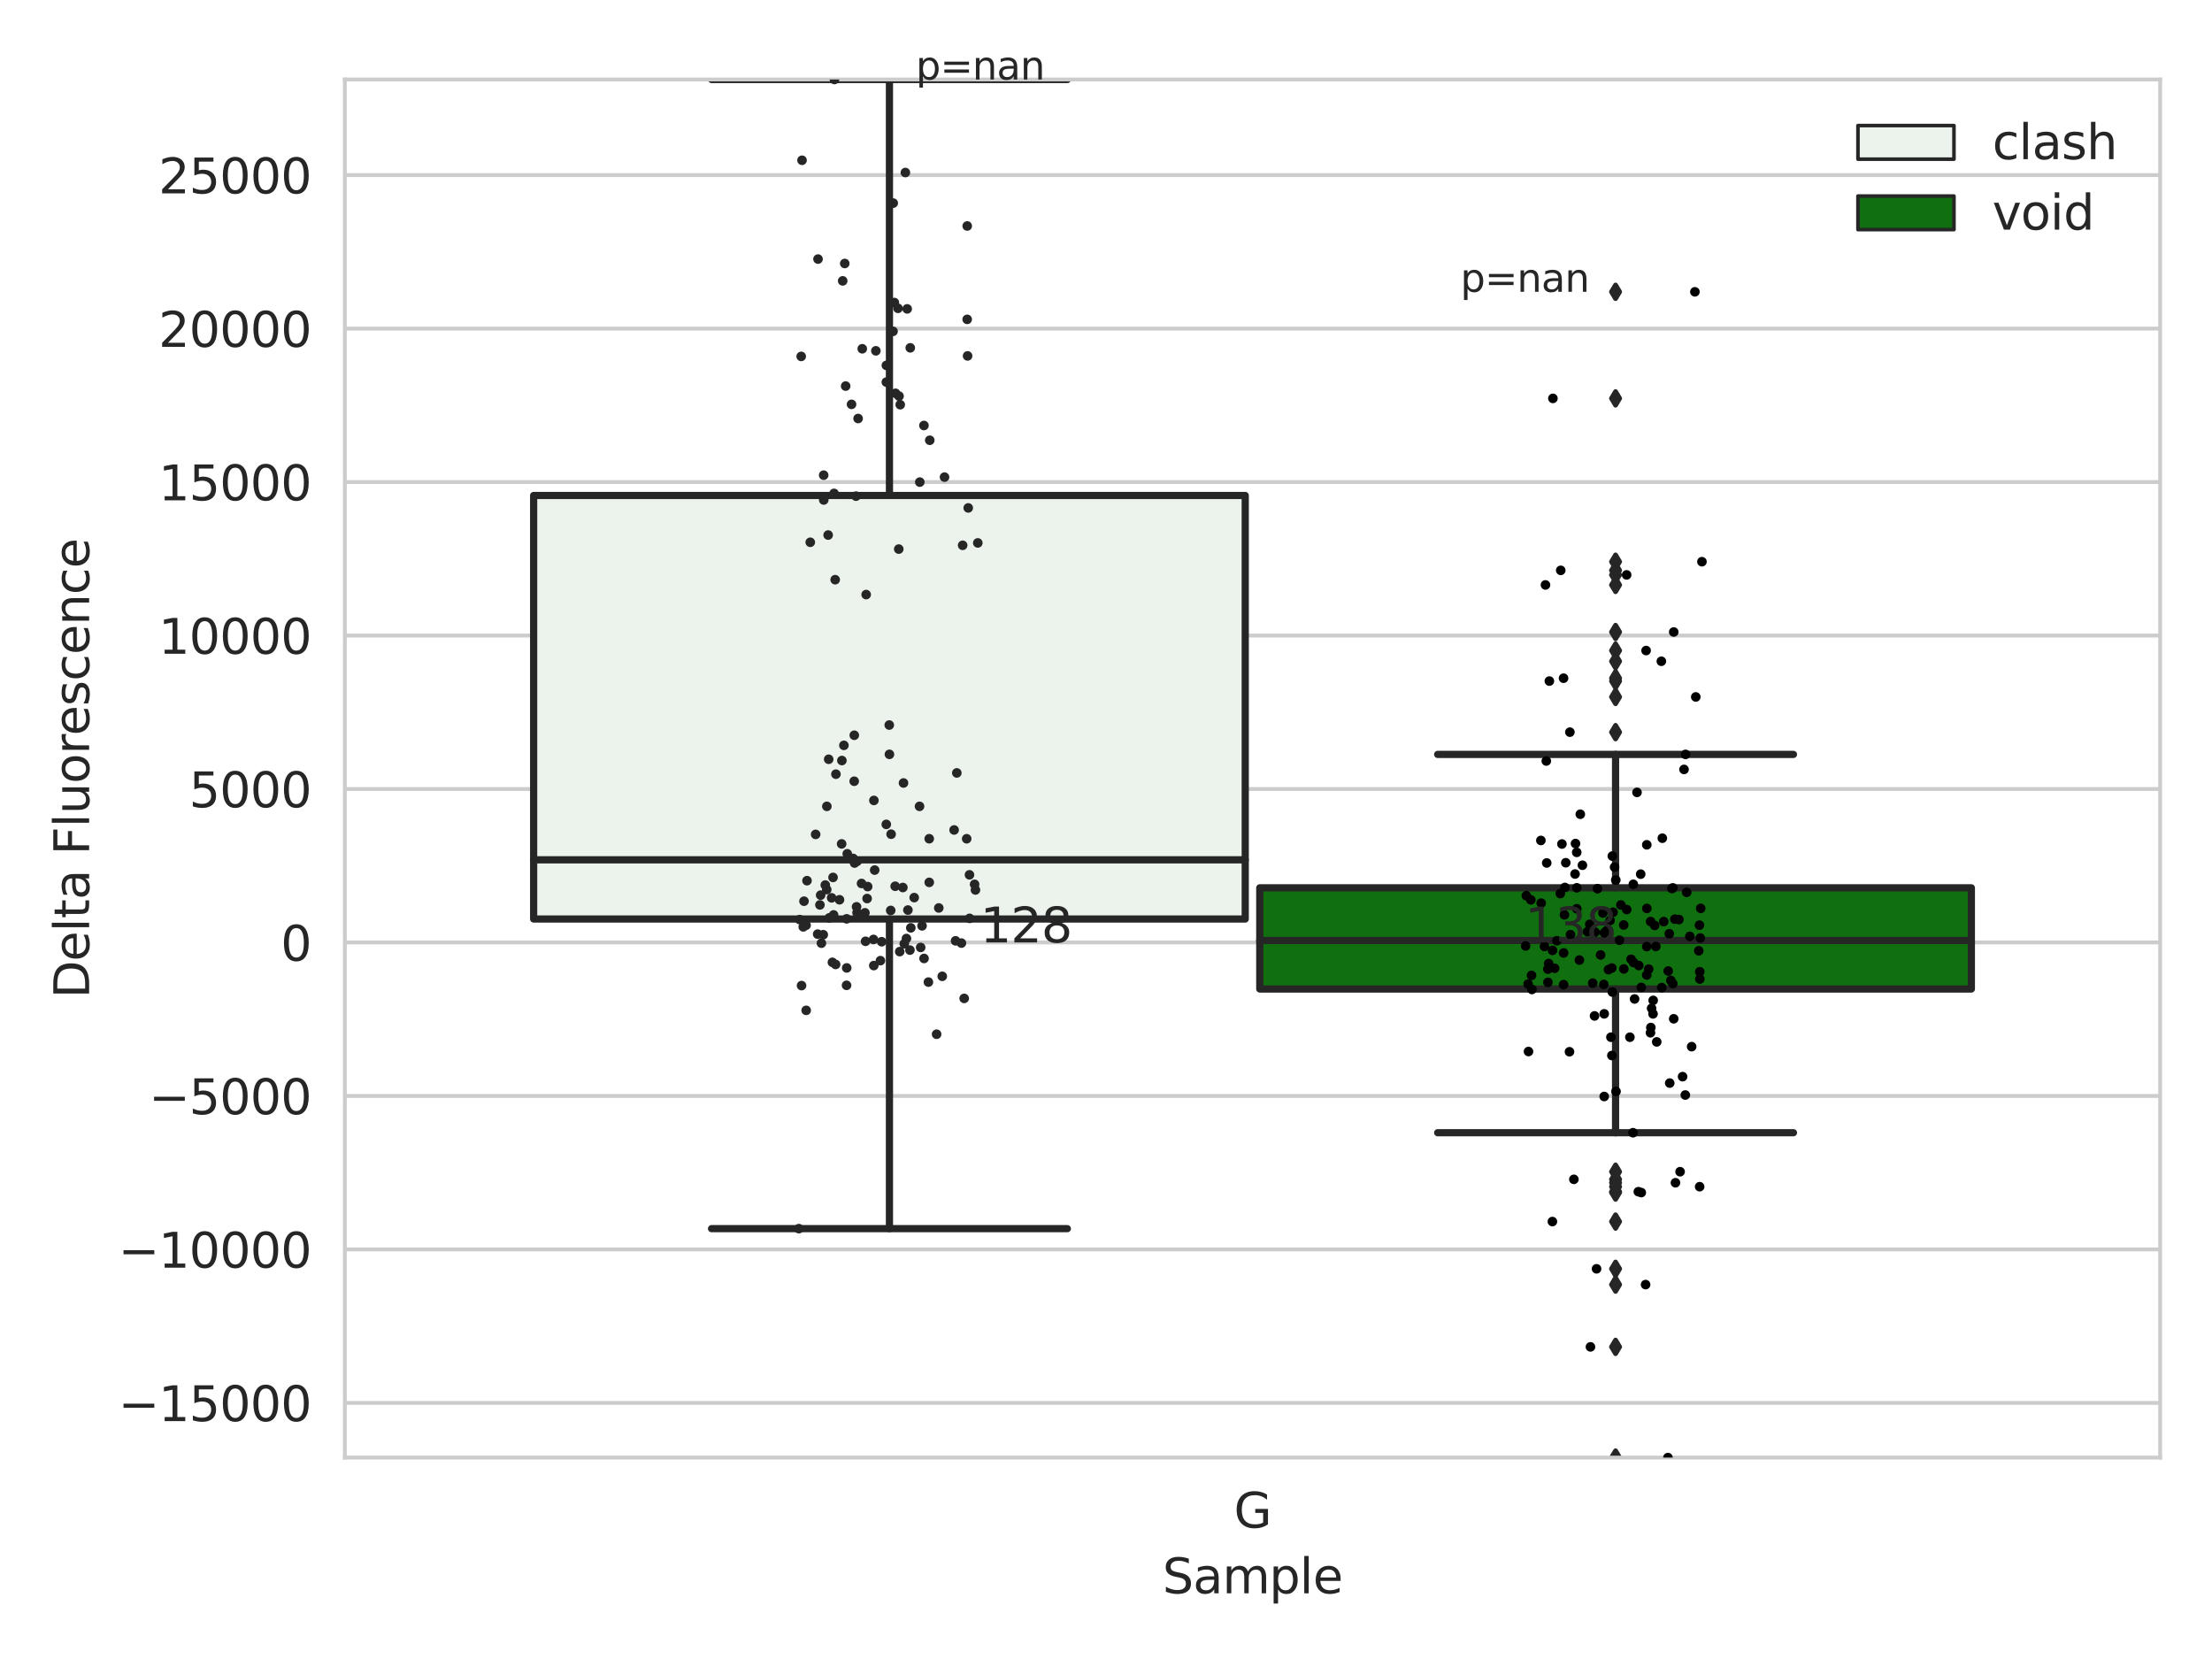 <?xml version="1.0" encoding="utf-8" standalone="no"?>
<!DOCTYPE svg PUBLIC "-//W3C//DTD SVG 1.1//EN"
  "http://www.w3.org/Graphics/SVG/1.1/DTD/svg11.dtd">
<svg xmlns:xlink="http://www.w3.org/1999/xlink" width="460.8pt" height="345.6pt" viewBox="0 0 460.8 345.6" xmlns="http://www.w3.org/2000/svg" version="1.1">
 <defs>
  <style type="text/css">*{stroke-linejoin: round; stroke-linecap: butt}</style>
 </defs>
 <g id="figure_1">
  <g id="patch_1">
   <path d="M 0 345.6 
L 460.8 345.6 
L 460.8 0 
L 0 0 
z
" style="fill: #ffffff"/>
  </g>
  <g id="axes_1">
   <g id="patch_2">
    <path d="M 71.84 303.64 
L 450 303.64 
L 450 16.56 
L 71.84 16.56 
z
" style="fill: #ffffff"/>
   </g>
   <g id="matplotlib.axis_1">
    <g id="xtick_1">
     <g id="text_1">
      <!-- G -->
      <g style="fill: #262626" transform="translate(257.046 318.238)scale(0.1 -0.1)">
       <defs>
        <path id="DejaVuSans-47" d="M 3809 666 
L 3809 1919 
L 2778 1919 
L 2778 2438 
L 4434 2438 
L 4434 434 
Q 4069 175 3628 42 
Q 3188 -91 2688 -91 
Q 1594 -91 976 548 
Q 359 1188 359 2328 
Q 359 3472 976 4111 
Q 1594 4750 2688 4750 
Q 3144 4750 3555 4637 
Q 3966 4525 4313 4306 
L 4313 3634 
Q 3963 3931 3569 4081 
Q 3175 4231 2741 4231 
Q 1884 4231 1454 3753 
Q 1025 3275 1025 2328 
Q 1025 1384 1454 906 
Q 1884 428 2741 428 
Q 3075 428 3337 486 
Q 3600 544 3809 666 
z
" transform="scale(0.016)"/>
       </defs>
       <use xlink:href="#DejaVuSans-47"/>
      </g>
     </g>
    </g>
    <g id="text_2">
     <!-- Sample -->
     <g style="fill: #262626" transform="translate(242.172 331.917)scale(0.1 -0.1)">
      <defs>
       <path id="DejaVuSans-53" d="M 3425 4513 
L 3425 3897 
Q 3066 4069 2747 4153 
Q 2428 4238 2131 4238 
Q 1616 4238 1336 4038 
Q 1056 3838 1056 3469 
Q 1056 3159 1242 3001 
Q 1428 2844 1947 2747 
L 2328 2669 
Q 3034 2534 3370 2195 
Q 3706 1856 3706 1288 
Q 3706 609 3251 259 
Q 2797 -91 1919 -91 
Q 1588 -91 1214 -16 
Q 841 59 441 206 
L 441 856 
Q 825 641 1194 531 
Q 1563 422 1919 422 
Q 2459 422 2753 634 
Q 3047 847 3047 1241 
Q 3047 1584 2836 1778 
Q 2625 1972 2144 2069 
L 1759 2144 
Q 1053 2284 737 2584 
Q 422 2884 422 3419 
Q 422 4038 858 4394 
Q 1294 4750 2059 4750 
Q 2388 4750 2728 4690 
Q 3069 4631 3425 4513 
z
" transform="scale(0.016)"/>
       <path id="DejaVuSans-61" d="M 2194 1759 
Q 1497 1759 1228 1600 
Q 959 1441 959 1056 
Q 959 750 1161 570 
Q 1363 391 1709 391 
Q 2188 391 2477 730 
Q 2766 1069 2766 1631 
L 2766 1759 
L 2194 1759 
z
M 3341 1997 
L 3341 0 
L 2766 0 
L 2766 531 
Q 2569 213 2275 61 
Q 1981 -91 1556 -91 
Q 1019 -91 701 211 
Q 384 513 384 1019 
Q 384 1609 779 1909 
Q 1175 2209 1959 2209 
L 2766 2209 
L 2766 2266 
Q 2766 2663 2505 2880 
Q 2244 3097 1772 3097 
Q 1472 3097 1187 3025 
Q 903 2953 641 2809 
L 641 3341 
Q 956 3463 1253 3523 
Q 1550 3584 1831 3584 
Q 2591 3584 2966 3190 
Q 3341 2797 3341 1997 
z
" transform="scale(0.016)"/>
       <path id="DejaVuSans-6d" d="M 3328 2828 
Q 3544 3216 3844 3400 
Q 4144 3584 4550 3584 
Q 5097 3584 5394 3201 
Q 5691 2819 5691 2113 
L 5691 0 
L 5113 0 
L 5113 2094 
Q 5113 2597 4934 2840 
Q 4756 3084 4391 3084 
Q 3944 3084 3684 2787 
Q 3425 2491 3425 1978 
L 3425 0 
L 2847 0 
L 2847 2094 
Q 2847 2600 2669 2842 
Q 2491 3084 2119 3084 
Q 1678 3084 1418 2786 
Q 1159 2488 1159 1978 
L 1159 0 
L 581 0 
L 581 3500 
L 1159 3500 
L 1159 2956 
Q 1356 3278 1631 3431 
Q 1906 3584 2284 3584 
Q 2666 3584 2933 3390 
Q 3200 3197 3328 2828 
z
" transform="scale(0.016)"/>
       <path id="DejaVuSans-70" d="M 1159 525 
L 1159 -1331 
L 581 -1331 
L 581 3500 
L 1159 3500 
L 1159 2969 
Q 1341 3281 1617 3432 
Q 1894 3584 2278 3584 
Q 2916 3584 3314 3078 
Q 3713 2572 3713 1747 
Q 3713 922 3314 415 
Q 2916 -91 2278 -91 
Q 1894 -91 1617 61 
Q 1341 213 1159 525 
z
M 3116 1747 
Q 3116 2381 2855 2742 
Q 2594 3103 2138 3103 
Q 1681 3103 1420 2742 
Q 1159 2381 1159 1747 
Q 1159 1113 1420 752 
Q 1681 391 2138 391 
Q 2594 391 2855 752 
Q 3116 1113 3116 1747 
z
" transform="scale(0.016)"/>
       <path id="DejaVuSans-6c" d="M 603 4863 
L 1178 4863 
L 1178 0 
L 603 0 
L 603 4863 
z
" transform="scale(0.016)"/>
       <path id="DejaVuSans-65" d="M 3597 1894 
L 3597 1613 
L 953 1613 
Q 991 1019 1311 708 
Q 1631 397 2203 397 
Q 2534 397 2845 478 
Q 3156 559 3463 722 
L 3463 178 
Q 3153 47 2828 -22 
Q 2503 -91 2169 -91 
Q 1331 -91 842 396 
Q 353 884 353 1716 
Q 353 2575 817 3079 
Q 1281 3584 2069 3584 
Q 2775 3584 3186 3129 
Q 3597 2675 3597 1894 
z
M 3022 2063 
Q 3016 2534 2758 2815 
Q 2500 3097 2075 3097 
Q 1594 3097 1305 2825 
Q 1016 2553 972 2059 
L 3022 2063 
z
" transform="scale(0.016)"/>
      </defs>
      <use xlink:href="#DejaVuSans-53"/>
      <use xlink:href="#DejaVuSans-61" x="63.477"/>
      <use xlink:href="#DejaVuSans-6d" x="124.756"/>
      <use xlink:href="#DejaVuSans-70" x="222.168"/>
      <use xlink:href="#DejaVuSans-6c" x="285.645"/>
      <use xlink:href="#DejaVuSans-65" x="313.428"/>
     </g>
    </g>
   </g>
   <g id="matplotlib.axis_2">
    <g id="ytick_1">
     <g id="line2d_1">
      <path d="M 71.84 292.248 
L 450 292.248 
" clip-path="url(#p7711093b93)" style="fill: none; stroke: #cccccc; stroke-width: 0.8; stroke-linecap: round"/>
     </g>
     <g id="text_3">
      <!-- −15000 -->
      <g style="fill: #262626" transform="translate(24.648 296.047)scale(0.1 -0.1)">
       <defs>
        <path id="DejaVuSans-2212" d="M 678 2272 
L 4684 2272 
L 4684 1741 
L 678 1741 
L 678 2272 
z
" transform="scale(0.016)"/>
        <path id="DejaVuSans-31" d="M 794 531 
L 1825 531 
L 1825 4091 
L 703 3866 
L 703 4441 
L 1819 4666 
L 2450 4666 
L 2450 531 
L 3481 531 
L 3481 0 
L 794 0 
L 794 531 
z
" transform="scale(0.016)"/>
        <path id="DejaVuSans-35" d="M 691 4666 
L 3169 4666 
L 3169 4134 
L 1269 4134 
L 1269 2991 
Q 1406 3038 1543 3061 
Q 1681 3084 1819 3084 
Q 2600 3084 3056 2656 
Q 3513 2228 3513 1497 
Q 3513 744 3044 326 
Q 2575 -91 1722 -91 
Q 1428 -91 1123 -41 
Q 819 9 494 109 
L 494 744 
Q 775 591 1075 516 
Q 1375 441 1709 441 
Q 2250 441 2565 725 
Q 2881 1009 2881 1497 
Q 2881 1984 2565 2268 
Q 2250 2553 1709 2553 
Q 1456 2553 1204 2497 
Q 953 2441 691 2322 
L 691 4666 
z
" transform="scale(0.016)"/>
        <path id="DejaVuSans-30" d="M 2034 4250 
Q 1547 4250 1301 3770 
Q 1056 3291 1056 2328 
Q 1056 1369 1301 889 
Q 1547 409 2034 409 
Q 2525 409 2770 889 
Q 3016 1369 3016 2328 
Q 3016 3291 2770 3770 
Q 2525 4250 2034 4250 
z
M 2034 4750 
Q 2819 4750 3233 4129 
Q 3647 3509 3647 2328 
Q 3647 1150 3233 529 
Q 2819 -91 2034 -91 
Q 1250 -91 836 529 
Q 422 1150 422 2328 
Q 422 3509 836 4129 
Q 1250 4750 2034 4750 
z
" transform="scale(0.016)"/>
       </defs>
       <use xlink:href="#DejaVuSans-2212"/>
       <use xlink:href="#DejaVuSans-31" x="83.789"/>
       <use xlink:href="#DejaVuSans-35" x="147.412"/>
       <use xlink:href="#DejaVuSans-30" x="211.035"/>
       <use xlink:href="#DejaVuSans-30" x="274.658"/>
       <use xlink:href="#DejaVuSans-30" x="338.281"/>
      </g>
     </g>
    </g>
    <g id="ytick_2">
     <g id="line2d_2">
      <path d="M 71.84 260.277 
L 450 260.277 
" clip-path="url(#p7711093b93)" style="fill: none; stroke: #cccccc; stroke-width: 0.8; stroke-linecap: round"/>
     </g>
     <g id="text_4">
      <!-- −10000 -->
      <g style="fill: #262626" transform="translate(24.648 264.076)scale(0.1 -0.1)">
       <use xlink:href="#DejaVuSans-2212"/>
       <use xlink:href="#DejaVuSans-31" x="83.789"/>
       <use xlink:href="#DejaVuSans-30" x="147.412"/>
       <use xlink:href="#DejaVuSans-30" x="211.035"/>
       <use xlink:href="#DejaVuSans-30" x="274.658"/>
       <use xlink:href="#DejaVuSans-30" x="338.281"/>
      </g>
     </g>
    </g>
    <g id="ytick_3">
     <g id="line2d_3">
      <path d="M 71.84 228.306 
L 450 228.306 
" clip-path="url(#p7711093b93)" style="fill: none; stroke: #cccccc; stroke-width: 0.8; stroke-linecap: round"/>
     </g>
     <g id="text_5">
      <!-- −5000 -->
      <g style="fill: #262626" transform="translate(31.01 232.105)scale(0.1 -0.1)">
       <use xlink:href="#DejaVuSans-2212"/>
       <use xlink:href="#DejaVuSans-35" x="83.789"/>
       <use xlink:href="#DejaVuSans-30" x="147.412"/>
       <use xlink:href="#DejaVuSans-30" x="211.035"/>
       <use xlink:href="#DejaVuSans-30" x="274.658"/>
      </g>
     </g>
    </g>
    <g id="ytick_4">
     <g id="line2d_4">
      <path d="M 71.84 196.335 
L 450 196.335 
" clip-path="url(#p7711093b93)" style="fill: none; stroke: #cccccc; stroke-width: 0.8; stroke-linecap: round"/>
     </g>
     <g id="text_6">
      <!-- 0 -->
      <g style="fill: #262626" transform="translate(58.477 200.135)scale(0.1 -0.1)">
       <use xlink:href="#DejaVuSans-30"/>
      </g>
     </g>
    </g>
    <g id="ytick_5">
     <g id="line2d_5">
      <path d="M 71.84 164.365 
L 450 164.365 
" clip-path="url(#p7711093b93)" style="fill: none; stroke: #cccccc; stroke-width: 0.8; stroke-linecap: round"/>
     </g>
     <g id="text_7">
      <!-- 5000 -->
      <g style="fill: #262626" transform="translate(39.39 168.164)scale(0.1 -0.1)">
       <use xlink:href="#DejaVuSans-35"/>
       <use xlink:href="#DejaVuSans-30" x="63.623"/>
       <use xlink:href="#DejaVuSans-30" x="127.246"/>
       <use xlink:href="#DejaVuSans-30" x="190.869"/>
      </g>
     </g>
    </g>
    <g id="ytick_6">
     <g id="line2d_6">
      <path d="M 71.84 132.394 
L 450 132.394 
" clip-path="url(#p7711093b93)" style="fill: none; stroke: #cccccc; stroke-width: 0.8; stroke-linecap: round"/>
     </g>
     <g id="text_8">
      <!-- 10000 -->
      <g style="fill: #262626" transform="translate(33.028 136.193)scale(0.1 -0.1)">
       <use xlink:href="#DejaVuSans-31"/>
       <use xlink:href="#DejaVuSans-30" x="63.623"/>
       <use xlink:href="#DejaVuSans-30" x="127.246"/>
       <use xlink:href="#DejaVuSans-30" x="190.869"/>
       <use xlink:href="#DejaVuSans-30" x="254.492"/>
      </g>
     </g>
    </g>
    <g id="ytick_7">
     <g id="line2d_7">
      <path d="M 71.84 100.423 
L 450 100.423 
" clip-path="url(#p7711093b93)" style="fill: none; stroke: #cccccc; stroke-width: 0.8; stroke-linecap: round"/>
     </g>
     <g id="text_9">
      <!-- 15000 -->
      <g style="fill: #262626" transform="translate(33.028 104.222)scale(0.1 -0.1)">
       <use xlink:href="#DejaVuSans-31"/>
       <use xlink:href="#DejaVuSans-35" x="63.623"/>
       <use xlink:href="#DejaVuSans-30" x="127.246"/>
       <use xlink:href="#DejaVuSans-30" x="190.869"/>
       <use xlink:href="#DejaVuSans-30" x="254.492"/>
      </g>
     </g>
    </g>
    <g id="ytick_8">
     <g id="line2d_8">
      <path d="M 71.84 68.452 
L 450 68.452 
" clip-path="url(#p7711093b93)" style="fill: none; stroke: #cccccc; stroke-width: 0.8; stroke-linecap: round"/>
     </g>
     <g id="text_10">
      <!-- 20000 -->
      <g style="fill: #262626" transform="translate(33.028 72.252)scale(0.1 -0.1)">
       <defs>
        <path id="DejaVuSans-32" d="M 1228 531 
L 3431 531 
L 3431 0 
L 469 0 
L 469 531 
Q 828 903 1448 1529 
Q 2069 2156 2228 2338 
Q 2531 2678 2651 2914 
Q 2772 3150 2772 3378 
Q 2772 3750 2511 3984 
Q 2250 4219 1831 4219 
Q 1534 4219 1204 4116 
Q 875 4013 500 3803 
L 500 4441 
Q 881 4594 1212 4672 
Q 1544 4750 1819 4750 
Q 2544 4750 2975 4387 
Q 3406 4025 3406 3419 
Q 3406 3131 3298 2873 
Q 3191 2616 2906 2266 
Q 2828 2175 2409 1742 
Q 1991 1309 1228 531 
z
" transform="scale(0.016)"/>
       </defs>
       <use xlink:href="#DejaVuSans-32"/>
       <use xlink:href="#DejaVuSans-30" x="63.623"/>
       <use xlink:href="#DejaVuSans-30" x="127.246"/>
       <use xlink:href="#DejaVuSans-30" x="190.869"/>
       <use xlink:href="#DejaVuSans-30" x="254.492"/>
      </g>
     </g>
    </g>
    <g id="ytick_9">
     <g id="line2d_9">
      <path d="M 71.84 36.482 
L 450 36.482 
" clip-path="url(#p7711093b93)" style="fill: none; stroke: #cccccc; stroke-width: 0.8; stroke-linecap: round"/>
     </g>
     <g id="text_11">
      <!-- 25000 -->
      <g style="fill: #262626" transform="translate(33.028 40.281)scale(0.1 -0.1)">
       <use xlink:href="#DejaVuSans-32"/>
       <use xlink:href="#DejaVuSans-35" x="63.623"/>
       <use xlink:href="#DejaVuSans-30" x="127.246"/>
       <use xlink:href="#DejaVuSans-30" x="190.869"/>
       <use xlink:href="#DejaVuSans-30" x="254.492"/>
      </g>
     </g>
    </g>
    <g id="text_12">
     <!-- Delta Fluorescence -->
     <g style="fill: #262626" transform="translate(18.568 207.967)rotate(-90)scale(0.1 -0.1)">
      <defs>
       <path id="DejaVuSans-44" d="M 1259 4147 
L 1259 519 
L 2022 519 
Q 2988 519 3436 956 
Q 3884 1394 3884 2338 
Q 3884 3275 3436 3711 
Q 2988 4147 2022 4147 
L 1259 4147 
z
M 628 4666 
L 1925 4666 
Q 3281 4666 3915 4102 
Q 4550 3538 4550 2338 
Q 4550 1131 3912 565 
Q 3275 0 1925 0 
L 628 0 
L 628 4666 
z
" transform="scale(0.016)"/>
       <path id="DejaVuSans-74" d="M 1172 4494 
L 1172 3500 
L 2356 3500 
L 2356 3053 
L 1172 3053 
L 1172 1153 
Q 1172 725 1289 603 
Q 1406 481 1766 481 
L 2356 481 
L 2356 0 
L 1766 0 
Q 1100 0 847 248 
Q 594 497 594 1153 
L 594 3053 
L 172 3053 
L 172 3500 
L 594 3500 
L 594 4494 
L 1172 4494 
z
" transform="scale(0.016)"/>
       <path id="DejaVuSans-20" transform="scale(0.016)"/>
       <path id="DejaVuSans-46" d="M 628 4666 
L 3309 4666 
L 3309 4134 
L 1259 4134 
L 1259 2759 
L 3109 2759 
L 3109 2228 
L 1259 2228 
L 1259 0 
L 628 0 
L 628 4666 
z
" transform="scale(0.016)"/>
       <path id="DejaVuSans-75" d="M 544 1381 
L 544 3500 
L 1119 3500 
L 1119 1403 
Q 1119 906 1312 657 
Q 1506 409 1894 409 
Q 2359 409 2629 706 
Q 2900 1003 2900 1516 
L 2900 3500 
L 3475 3500 
L 3475 0 
L 2900 0 
L 2900 538 
Q 2691 219 2414 64 
Q 2138 -91 1772 -91 
Q 1169 -91 856 284 
Q 544 659 544 1381 
z
M 1991 3584 
L 1991 3584 
z
" transform="scale(0.016)"/>
       <path id="DejaVuSans-6f" d="M 1959 3097 
Q 1497 3097 1228 2736 
Q 959 2375 959 1747 
Q 959 1119 1226 758 
Q 1494 397 1959 397 
Q 2419 397 2687 759 
Q 2956 1122 2956 1747 
Q 2956 2369 2687 2733 
Q 2419 3097 1959 3097 
z
M 1959 3584 
Q 2709 3584 3137 3096 
Q 3566 2609 3566 1747 
Q 3566 888 3137 398 
Q 2709 -91 1959 -91 
Q 1206 -91 779 398 
Q 353 888 353 1747 
Q 353 2609 779 3096 
Q 1206 3584 1959 3584 
z
" transform="scale(0.016)"/>
       <path id="DejaVuSans-72" d="M 2631 2963 
Q 2534 3019 2420 3045 
Q 2306 3072 2169 3072 
Q 1681 3072 1420 2755 
Q 1159 2438 1159 1844 
L 1159 0 
L 581 0 
L 581 3500 
L 1159 3500 
L 1159 2956 
Q 1341 3275 1631 3429 
Q 1922 3584 2338 3584 
Q 2397 3584 2469 3576 
Q 2541 3569 2628 3553 
L 2631 2963 
z
" transform="scale(0.016)"/>
       <path id="DejaVuSans-73" d="M 2834 3397 
L 2834 2853 
Q 2591 2978 2328 3040 
Q 2066 3103 1784 3103 
Q 1356 3103 1142 2972 
Q 928 2841 928 2578 
Q 928 2378 1081 2264 
Q 1234 2150 1697 2047 
L 1894 2003 
Q 2506 1872 2764 1633 
Q 3022 1394 3022 966 
Q 3022 478 2636 193 
Q 2250 -91 1575 -91 
Q 1294 -91 989 -36 
Q 684 19 347 128 
L 347 722 
Q 666 556 975 473 
Q 1284 391 1588 391 
Q 1994 391 2212 530 
Q 2431 669 2431 922 
Q 2431 1156 2273 1281 
Q 2116 1406 1581 1522 
L 1381 1569 
Q 847 1681 609 1914 
Q 372 2147 372 2553 
Q 372 3047 722 3315 
Q 1072 3584 1716 3584 
Q 2034 3584 2315 3537 
Q 2597 3491 2834 3397 
z
" transform="scale(0.016)"/>
       <path id="DejaVuSans-63" d="M 3122 3366 
L 3122 2828 
Q 2878 2963 2633 3030 
Q 2388 3097 2138 3097 
Q 1578 3097 1268 2742 
Q 959 2388 959 1747 
Q 959 1106 1268 751 
Q 1578 397 2138 397 
Q 2388 397 2633 464 
Q 2878 531 3122 666 
L 3122 134 
Q 2881 22 2623 -34 
Q 2366 -91 2075 -91 
Q 1284 -91 818 406 
Q 353 903 353 1747 
Q 353 2603 823 3093 
Q 1294 3584 2113 3584 
Q 2378 3584 2631 3529 
Q 2884 3475 3122 3366 
z
" transform="scale(0.016)"/>
       <path id="DejaVuSans-6e" d="M 3513 2113 
L 3513 0 
L 2938 0 
L 2938 2094 
Q 2938 2591 2744 2837 
Q 2550 3084 2163 3084 
Q 1697 3084 1428 2787 
Q 1159 2491 1159 1978 
L 1159 0 
L 581 0 
L 581 3500 
L 1159 3500 
L 1159 2956 
Q 1366 3272 1645 3428 
Q 1925 3584 2291 3584 
Q 2894 3584 3203 3211 
Q 3513 2838 3513 2113 
z
" transform="scale(0.016)"/>
      </defs>
      <use xlink:href="#DejaVuSans-44"/>
      <use xlink:href="#DejaVuSans-65" x="77.002"/>
      <use xlink:href="#DejaVuSans-6c" x="138.525"/>
      <use xlink:href="#DejaVuSans-74" x="166.309"/>
      <use xlink:href="#DejaVuSans-61" x="205.518"/>
      <use xlink:href="#DejaVuSans-20" x="266.797"/>
      <use xlink:href="#DejaVuSans-46" x="298.584"/>
      <use xlink:href="#DejaVuSans-6c" x="356.104"/>
      <use xlink:href="#DejaVuSans-75" x="383.887"/>
      <use xlink:href="#DejaVuSans-6f" x="447.266"/>
      <use xlink:href="#DejaVuSans-72" x="508.447"/>
      <use xlink:href="#DejaVuSans-65" x="547.311"/>
      <use xlink:href="#DejaVuSans-73" x="608.834"/>
      <use xlink:href="#DejaVuSans-63" x="660.934"/>
      <use xlink:href="#DejaVuSans-65" x="715.914"/>
      <use xlink:href="#DejaVuSans-6e" x="777.438"/>
      <use xlink:href="#DejaVuSans-63" x="840.816"/>
      <use xlink:href="#DejaVuSans-65" x="895.797"/>
     </g>
    </g>
   </g>
   <g id="patch_3">
    <path d="M 111.169 191.449 
L 259.407 191.449 
L 259.407 103.215 
L 111.169 103.215 
L 111.169 191.449 
z
" clip-path="url(#p7711093b93)" style="fill: #ecf2ec; stroke: #262626; stroke-width: 1.5; stroke-linejoin: miter"/>
   </g>
   <g id="patch_4">
    <path d="M 262.433 206.027 
L 410.671 206.027 
L 410.671 184.948 
L 262.433 184.948 
L 262.433 206.027 
z
" clip-path="url(#p7711093b93)" style="fill: #107010; stroke: #262626; stroke-width: 1.5; stroke-linejoin: miter"/>
   </g>
   <g id="patch_5">
    <path d="M 260.92 196.335 
L 260.92 196.335 
L 260.92 196.335 
L 260.92 196.335 
z
" clip-path="url(#p7711093b93)" style="fill: #ecf2ec; stroke: #262626; stroke-width: 0.75; stroke-linejoin: miter"/>
   </g>
   <g id="patch_6">
    <path d="M 260.92 196.335 
L 260.92 196.335 
L 260.92 196.335 
L 260.92 196.335 
z
" clip-path="url(#p7711093b93)" style="fill: #107010; stroke: #262626; stroke-width: 0.75; stroke-linejoin: miter"/>
   </g>
   <g id="PathCollection_1"/>
   <g id="PathCollection_2"/>
   <g id="line2d_10">
    <path d="M 185.288 191.449 
L 185.288 255.95 
" clip-path="url(#p7711093b93)" style="fill: none; stroke: #262626; stroke-width: 1.5; stroke-linecap: round"/>
   </g>
   <g id="line2d_11">
    <path d="M 185.288 103.215 
L 185.288 16.56 
" clip-path="url(#p7711093b93)" style="fill: none; stroke: #262626; stroke-width: 1.5; stroke-linecap: round"/>
   </g>
   <g id="line2d_12">
    <path d="M 148.228 255.95 
L 222.348 255.95 
" clip-path="url(#p7711093b93)" style="fill: none; stroke: #262626; stroke-width: 1.5; stroke-linecap: round"/>
   </g>
   <g id="line2d_13">
    <path d="M 148.228 16.56 
L 222.348 16.56 
" clip-path="url(#p7711093b93)" style="fill: none; stroke: #262626; stroke-width: 1.5; stroke-linecap: round"/>
   </g>
   <g id="line2d_14"/>
   <g id="line2d_15">
    <path d="M 336.552 206.027 
L 336.552 235.965 
" clip-path="url(#p7711093b93)" style="fill: none; stroke: #262626; stroke-width: 1.5; stroke-linecap: round"/>
   </g>
   <g id="line2d_16">
    <path d="M 336.552 184.948 
L 336.552 157.158 
" clip-path="url(#p7711093b93)" style="fill: none; stroke: #262626; stroke-width: 1.5; stroke-linecap: round"/>
   </g>
   <g id="line2d_17">
    <path d="M 299.492 235.965 
L 373.612 235.965 
" clip-path="url(#p7711093b93)" style="fill: none; stroke: #262626; stroke-width: 1.5; stroke-linecap: round"/>
   </g>
   <g id="line2d_18">
    <path d="M 299.492 157.158 
L 373.612 157.158 
" clip-path="url(#p7711093b93)" style="fill: none; stroke: #262626; stroke-width: 1.5; stroke-linecap: round"/>
   </g>
   <g id="line2d_19">
    <defs>
     <path id="m42058f478b" d="M -0 1.414 
L 0.849 0 
L 0 -1.414 
L -0.849 -0 
z
" style="stroke: #262626; stroke-linejoin: miter"/>
    </defs>
    <g clip-path="url(#p7711093b93)">
     <use xlink:href="#m42058f478b" x="336.552" y="267.604" style="fill: #262626; stroke: #262626; stroke-linejoin: miter"/>
     <use xlink:href="#m42058f478b" x="336.552" y="246.39" style="fill: #262626; stroke: #262626; stroke-linejoin: miter"/>
     <use xlink:href="#m42058f478b" x="336.552" y="244.088" style="fill: #262626; stroke: #262626; stroke-linejoin: miter"/>
     <use xlink:href="#m42058f478b" x="336.552" y="254.473" style="fill: #262626; stroke: #262626; stroke-linejoin: miter"/>
     <use xlink:href="#m42058f478b" x="336.552" y="303.64" style="fill: #262626; stroke: #262626; stroke-linejoin: miter"/>
     <use xlink:href="#m42058f478b" x="336.552" y="247.21" style="fill: #262626; stroke: #262626; stroke-linejoin: miter"/>
     <use xlink:href="#m42058f478b" x="336.552" y="248.433" style="fill: #262626; stroke: #262626; stroke-linejoin: miter"/>
     <use xlink:href="#m42058f478b" x="336.552" y="264.317" style="fill: #262626; stroke: #262626; stroke-linejoin: miter"/>
     <use xlink:href="#m42058f478b" x="336.552" y="280.579" style="fill: #262626; stroke: #262626; stroke-linejoin: miter"/>
     <use xlink:href="#m42058f478b" x="336.552" y="245.678" style="fill: #262626; stroke: #262626; stroke-linejoin: miter"/>
     <use xlink:href="#m42058f478b" x="336.552" y="248.251" style="fill: #262626; stroke: #262626; stroke-linejoin: miter"/>
     <use xlink:href="#m42058f478b" x="336.552" y="141.879" style="fill: #262626; stroke: #262626; stroke-linejoin: miter"/>
     <use xlink:href="#m42058f478b" x="336.552" y="137.753" style="fill: #262626; stroke: #262626; stroke-linejoin: miter"/>
     <use xlink:href="#m42058f478b" x="336.552" y="118.814" style="fill: #262626; stroke: #262626; stroke-linejoin: miter"/>
     <use xlink:href="#m42058f478b" x="336.552" y="82.99" style="fill: #262626; stroke: #262626; stroke-linejoin: miter"/>
     <use xlink:href="#m42058f478b" x="336.552" y="60.79" style="fill: #262626; stroke: #262626; stroke-linejoin: miter"/>
     <use xlink:href="#m42058f478b" x="336.552" y="119.762" style="fill: #262626; stroke: #262626; stroke-linejoin: miter"/>
     <use xlink:href="#m42058f478b" x="336.552" y="131.657" style="fill: #262626; stroke: #262626; stroke-linejoin: miter"/>
     <use xlink:href="#m42058f478b" x="336.552" y="117.013" style="fill: #262626; stroke: #262626; stroke-linejoin: miter"/>
     <use xlink:href="#m42058f478b" x="336.552" y="145.182" style="fill: #262626; stroke: #262626; stroke-linejoin: miter"/>
     <use xlink:href="#m42058f478b" x="336.552" y="121.854" style="fill: #262626; stroke: #262626; stroke-linejoin: miter"/>
     <use xlink:href="#m42058f478b" x="336.552" y="152.519" style="fill: #262626; stroke: #262626; stroke-linejoin: miter"/>
     <use xlink:href="#m42058f478b" x="336.552" y="141.283" style="fill: #262626; stroke: #262626; stroke-linejoin: miter"/>
     <use xlink:href="#m42058f478b" x="336.552" y="135.521" style="fill: #262626; stroke: #262626; stroke-linejoin: miter"/>
    </g>
   </g>
   <g id="line2d_20">
    <path d="M 111.169 179.116 
L 259.407 179.116 
" clip-path="url(#p7711093b93)" style="fill: none; stroke: #262626; stroke-width: 1.5; stroke-linecap: round"/>
   </g>
   <g id="line2d_21">
    <path d="M 262.433 195.922 
L 410.671 195.922 
" clip-path="url(#p7711093b93)" style="fill: none; stroke: #262626; stroke-width: 1.5; stroke-linecap: round"/>
   </g>
   <g id="patch_7">
    <path d="M 71.84 303.64 
L 71.84 16.56 
" style="fill: none; stroke: #cccccc; stroke-width: 0.8; stroke-linejoin: miter; stroke-linecap: square"/>
   </g>
   <g id="patch_8">
    <path d="M 450 303.64 
L 450 16.56 
" style="fill: none; stroke: #cccccc; stroke-width: 0.8; stroke-linejoin: miter; stroke-linecap: square"/>
   </g>
   <g id="patch_9">
    <path d="M 71.84 303.64 
L 450 303.64 
" style="fill: none; stroke: #cccccc; stroke-width: 0.8; stroke-linejoin: miter; stroke-linecap: square"/>
   </g>
   <g id="patch_10">
    <path d="M 71.84 16.56 
L 450 16.56 
" style="fill: none; stroke: #cccccc; stroke-width: 0.8; stroke-linejoin: miter; stroke-linecap: square"/>
   </g>
   <g id="PathCollection_3">
    <defs>
     <path id="C0_0_d47579d5ff" d="M 0 1 
C 0.265 1 0.52 0.895 0.707 0.707 
C 0.895 0.52 1 0.265 1 -0 
C 1 -0.265 0.895 -0.52 0.707 -0.707 
C 0.52 -0.895 0.265 -1 0 -1 
C -0.265 -1 -0.52 -0.895 -0.707 -0.707 
C -0.895 -0.52 -1 -0.265 -1 0 
C -1 0.265 -0.895 0.52 -0.707 0.707 
C -0.52 0.895 -0.265 1 0 1 
z
"/>
    </defs>
    <g clip-path="url(#p7711093b93)">
     <use xlink:href="#C0_0_d47579d5ff" x="179.479" y="184.043" style="fill: #262626"/>
    </g>
    <g clip-path="url(#p7711093b93)">
     <use xlink:href="#C0_0_d47579d5ff" x="191.792" y="197.371" style="fill: #262626"/>
    </g>
    <g clip-path="url(#p7711093b93)">
     <use xlink:href="#C0_0_d47579d5ff" x="173.983" y="120.759" style="fill: #262626"/>
    </g>
    <g clip-path="url(#p7711093b93)">
     <use xlink:href="#C0_0_d47579d5ff" x="187.226" y="114.384" style="fill: #262626"/>
    </g>
    <g clip-path="url(#p7711093b93)">
     <use xlink:href="#C0_0_d47579d5ff" x="188.608" y="35.942" style="fill: #262626"/>
    </g>
    <g clip-path="url(#p7711093b93)">
     <use xlink:href="#C0_0_d47579d5ff" x="167.078" y="33.388" style="fill: #262626"/>
    </g>
    <g clip-path="url(#p7711093b93)">
     <use xlink:href="#C0_0_d47579d5ff" x="175.977" y="54.89" style="fill: #262626"/>
    </g>
    <g clip-path="url(#p7711093b93)">
     <use xlink:href="#C0_0_d47579d5ff" x="172.745" y="191.216" style="fill: #262626"/>
    </g>
    <g clip-path="url(#p7711093b93)">
     <use xlink:href="#C0_0_d47579d5ff" x="191.611" y="100.433" style="fill: #262626"/>
    </g>
    <g clip-path="url(#p7711093b93)">
     <use xlink:href="#C0_0_d47579d5ff" x="203.025" y="184.222" style="fill: #262626"/>
    </g>
    <g clip-path="url(#p7711093b93)">
     <use xlink:href="#C0_0_d47579d5ff" x="201.482" y="66.529" style="fill: #262626"/>
    </g>
    <g clip-path="url(#p7711093b93)">
     <use xlink:href="#C0_0_d47579d5ff" x="187.067" y="64.231" style="fill: #262626"/>
    </g>
    <g clip-path="url(#p7711093b93)">
     <use xlink:href="#C0_0_d47579d5ff" x="192.081" y="192.871" style="fill: #262626"/>
    </g>
    <g clip-path="url(#p7711093b93)">
     <use xlink:href="#C0_0_d47579d5ff" x="178.435" y="188.905" style="fill: #262626"/>
    </g>
    <g clip-path="url(#p7711093b93)">
     <use xlink:href="#C0_0_d47579d5ff" x="193.579" y="183.814" style="fill: #262626"/>
    </g>
    <g clip-path="url(#p7711093b93)">
     <use xlink:href="#C0_0_d47579d5ff" x="186.072" y="42.311" style="fill: #262626"/>
    </g>
    <g clip-path="url(#p7711093b93)">
     <use xlink:href="#C0_0_d47579d5ff" x="201.703" y="105.807" style="fill: #262626"/>
    </g>
    <g clip-path="url(#p7711093b93)">
     <use xlink:href="#C0_0_d47579d5ff" x="187.285" y="82.513" style="fill: #262626"/>
    </g>
    <g clip-path="url(#p7711093b93)">
     <use xlink:href="#C0_0_d47579d5ff" x="175.548" y="58.51" style="fill: #262626"/>
    </g>
    <g clip-path="url(#p7711093b93)">
     <use xlink:href="#C0_0_d47579d5ff" x="200.856" y="207.986" style="fill: #262626"/>
    </g>
    <g clip-path="url(#p7711093b93)">
     <use xlink:href="#C0_0_d47579d5ff" x="170.956" y="186.475" style="fill: #262626"/>
    </g>
    <g clip-path="url(#p7711093b93)">
     <use xlink:href="#C0_0_d47579d5ff" x="174.079" y="200.912" style="fill: #262626"/>
    </g>
    <g clip-path="url(#p7711093b93)">
     <use xlink:href="#C0_0_d47579d5ff" x="176.368" y="191.41" style="fill: #262626"/>
    </g>
    <g clip-path="url(#p7711093b93)">
     <use xlink:href="#C0_0_d47579d5ff" x="173.654" y="190.595" style="fill: #262626"/>
    </g>
    <g clip-path="url(#p7711093b93)">
     <use xlink:href="#C0_0_d47579d5ff" x="187.533" y="84.304" style="fill: #262626"/>
    </g>
    <g clip-path="url(#p7711093b93)">
     <use xlink:href="#C0_0_d47579d5ff" x="200.538" y="113.597" style="fill: #262626"/>
    </g>
    <g clip-path="url(#p7711093b93)">
     <use xlink:href="#C0_0_d47579d5ff" x="168.796" y="112.966" style="fill: #262626"/>
    </g>
    <g clip-path="url(#p7711093b93)">
     <use xlink:href="#C0_0_d47579d5ff" x="176.354" y="205.26" style="fill: #262626"/>
    </g>
    <g clip-path="url(#p7711093b93)">
     <use xlink:href="#C0_0_d47579d5ff" x="189.738" y="193.287" style="fill: #262626"/>
    </g>
    <g clip-path="url(#p7711093b93)">
     <use xlink:href="#C0_0_d47579d5ff" x="176.501" y="177.86" style="fill: #262626"/>
    </g>
    <g clip-path="url(#p7711093b93)">
     <use xlink:href="#C0_0_d47579d5ff" x="199.321" y="161.017" style="fill: #262626"/>
    </g>
    <g clip-path="url(#p7711093b93)">
     <use xlink:href="#C0_0_d47579d5ff" x="186.56" y="81.933" style="fill: #262626"/>
    </g>
    <g clip-path="url(#p7711093b93)">
     <use xlink:href="#C0_0_d47579d5ff" x="191.554" y="167.976" style="fill: #262626"/>
    </g>
    <g clip-path="url(#p7711093b93)">
     <use xlink:href="#C0_0_d47579d5ff" x="180.438" y="123.86" style="fill: #262626"/>
    </g>
    <g clip-path="url(#p7711093b93)">
     <use xlink:href="#C0_0_d47579d5ff" x="171.5" y="194.72" style="fill: #262626"/>
    </g>
    <g clip-path="url(#p7711093b93)">
     <use xlink:href="#C0_0_d47579d5ff" x="193.688" y="91.712" style="fill: #262626"/>
    </g>
    <g clip-path="url(#p7711093b93)">
     <use xlink:href="#C0_0_d47579d5ff" x="171.586" y="98.986" style="fill: #262626"/>
    </g>
    <g clip-path="url(#p7711093b93)">
     <use xlink:href="#C0_0_d47579d5ff" x="178.76" y="87.184" style="fill: #262626"/>
    </g>
    <g clip-path="url(#p7711093b93)">
     <use xlink:href="#C0_0_d47579d5ff" x="200.283" y="196.463" style="fill: #262626"/>
    </g>
    <g clip-path="url(#p7711093b93)">
     <use xlink:href="#C0_0_d47579d5ff" x="172.248" y="167.978" style="fill: #262626"/>
    </g>
    <g clip-path="url(#p7711093b93)">
     <use xlink:href="#C0_0_d47579d5ff" x="179.626" y="72.656" style="fill: #262626"/>
    </g>
    <g clip-path="url(#p7711093b93)">
     <use xlink:href="#C0_0_d47579d5ff" x="201.961" y="182.242" style="fill: #262626"/>
    </g>
    <g clip-path="url(#p7711093b93)">
     <use xlink:href="#C0_0_d47579d5ff" x="203.693" y="113.099" style="fill: #262626"/>
    </g>
    <g clip-path="url(#p7711093b93)">
     <use xlink:href="#C0_0_d47579d5ff" x="173.747" y="102.784" style="fill: #262626"/>
    </g>
    <g clip-path="url(#p7711093b93)">
     <use xlink:href="#C0_0_d47579d5ff" x="199.061" y="195.991" style="fill: #262626"/>
    </g>
    <g clip-path="url(#p7711093b93)">
     <use xlink:href="#C0_0_d47579d5ff" x="173.537" y="182.785" style="fill: #262626"/>
    </g>
    <g clip-path="url(#p7711093b93)">
     <use xlink:href="#C0_0_d47579d5ff" x="185.25" y="151.04" style="fill: #262626"/>
    </g>
    <g clip-path="url(#p7711093b93)">
     <use xlink:href="#C0_0_d47579d5ff" x="175.8" y="155.269" style="fill: #262626"/>
    </g>
    <g clip-path="url(#p7711093b93)">
     <use xlink:href="#C0_0_d47579d5ff" x="173.831" y="16.56" style="fill: #262626"/>
    </g>
    <g clip-path="url(#p7711093b93)">
     <use xlink:href="#C0_0_d47579d5ff" x="186.037" y="69.028" style="fill: #262626"/>
    </g>
    <g clip-path="url(#p7711093b93)">
     <use xlink:href="#C0_0_d47579d5ff" x="196.76" y="99.392" style="fill: #262626"/>
    </g>
    <g clip-path="url(#p7711093b93)">
     <use xlink:href="#C0_0_d47579d5ff" x="170.806" y="188.51" style="fill: #262626"/>
    </g>
    <g clip-path="url(#p7711093b93)">
     <use xlink:href="#C0_0_d47579d5ff" x="180.182" y="190.155" style="fill: #262626"/>
    </g>
    <g clip-path="url(#p7711093b93)">
     <use xlink:href="#C0_0_d47579d5ff" x="195.566" y="189.143" style="fill: #262626"/>
    </g>
    <g clip-path="url(#p7711093b93)">
     <use xlink:href="#C0_0_d47579d5ff" x="180.635" y="187.183" style="fill: #262626"/>
    </g>
    <g clip-path="url(#p7711093b93)">
     <use xlink:href="#C0_0_d47579d5ff" x="185.636" y="173.779" style="fill: #262626"/>
    </g>
    <g clip-path="url(#p7711093b93)">
     <use xlink:href="#C0_0_d47579d5ff" x="175.327" y="175.798" style="fill: #262626"/>
    </g>
    <g clip-path="url(#p7711093b93)">
     <use xlink:href="#C0_0_d47579d5ff" x="172.629" y="158.169" style="fill: #262626"/>
    </g>
    <g clip-path="url(#p7711093b93)">
     <use xlink:href="#C0_0_d47579d5ff" x="166.978" y="205.316" style="fill: #262626"/>
    </g>
    <g clip-path="url(#p7711093b93)">
     <use xlink:href="#C0_0_d47579d5ff" x="174.885" y="187.439" style="fill: #262626"/>
    </g>
    <g clip-path="url(#p7711093b93)">
     <use xlink:href="#C0_0_d47579d5ff" x="176.165" y="80.428" style="fill: #262626"/>
    </g>
    <g clip-path="url(#p7711093b93)">
     <use xlink:href="#C0_0_d47579d5ff" x="177.391" y="84.234" style="fill: #262626"/>
    </g>
    <g clip-path="url(#p7711093b93)">
     <use xlink:href="#C0_0_d47579d5ff" x="183.41" y="200.121" style="fill: #262626"/>
    </g>
    <g clip-path="url(#p7711093b93)">
     <use xlink:href="#C0_0_d47579d5ff" x="185.285" y="157.144" style="fill: #262626"/>
    </g>
    <g clip-path="url(#p7711093b93)">
     <use xlink:href="#C0_0_d47579d5ff" x="181.968" y="195.702" style="fill: #262626"/>
    </g>
    <g clip-path="url(#p7711093b93)">
     <use xlink:href="#C0_0_d47579d5ff" x="192.498" y="199.664" style="fill: #262626"/>
    </g>
    <g clip-path="url(#p7711093b93)">
     <use xlink:href="#C0_0_d47579d5ff" x="201.377" y="174.729" style="fill: #262626"/>
    </g>
    <g clip-path="url(#p7711093b93)">
     <use xlink:href="#C0_0_d47579d5ff" x="184.642" y="79.602" style="fill: #262626"/>
    </g>
    <g clip-path="url(#p7711093b93)">
     <use xlink:href="#C0_0_d47579d5ff" x="201.565" y="74.143" style="fill: #262626"/>
    </g>
    <g clip-path="url(#p7711093b93)">
     <use xlink:href="#C0_0_d47579d5ff" x="177.963" y="153.166" style="fill: #262626"/>
    </g>
    <g clip-path="url(#p7711093b93)">
     <use xlink:href="#C0_0_d47579d5ff" x="188.983" y="64.345" style="fill: #262626"/>
    </g>
    <g clip-path="url(#p7711093b93)">
     <use xlink:href="#C0_0_d47579d5ff" x="166.905" y="74.247" style="fill: #262626"/>
    </g>
    <g clip-path="url(#p7711093b93)">
     <use xlink:href="#C0_0_d47579d5ff" x="186.311" y="63.025" style="fill: #262626"/>
    </g>
    <g clip-path="url(#p7711093b93)">
     <use xlink:href="#C0_0_d47579d5ff" x="174.139" y="161.274" style="fill: #262626"/>
    </g>
    <g clip-path="url(#p7711093b93)">
     <use xlink:href="#C0_0_d47579d5ff" x="177.947" y="162.747" style="fill: #262626"/>
    </g>
    <g clip-path="url(#p7711093b93)">
     <use xlink:href="#C0_0_d47579d5ff" x="177.727" y="178.827" style="fill: #262626"/>
    </g>
    <g clip-path="url(#p7711093b93)">
     <use xlink:href="#C0_0_d47579d5ff" x="171.926" y="184.372" style="fill: #262626"/>
    </g>
    <g clip-path="url(#p7711093b93)">
     <use xlink:href="#C0_0_d47579d5ff" x="189.625" y="72.461" style="fill: #262626"/>
    </g>
    <g clip-path="url(#p7711093b93)">
     <use xlink:href="#C0_0_d47579d5ff" x="170.409" y="53.969" style="fill: #262626"/>
    </g>
    <g clip-path="url(#p7711093b93)">
     <use xlink:href="#C0_0_d47579d5ff" x="167.488" y="187.736" style="fill: #262626"/>
    </g>
    <g clip-path="url(#p7711093b93)">
     <use xlink:href="#C0_0_d47579d5ff" x="173.406" y="200.47" style="fill: #262626"/>
    </g>
    <g clip-path="url(#p7711093b93)">
     <use xlink:href="#C0_0_d47579d5ff" x="172.519" y="111.459" style="fill: #262626"/>
    </g>
    <g clip-path="url(#p7711093b93)">
     <use xlink:href="#C0_0_d47579d5ff" x="171.605" y="104.156" style="fill: #262626"/>
    </g>
    <g clip-path="url(#p7711093b93)">
     <use xlink:href="#C0_0_d47579d5ff" x="172.224" y="185.324" style="fill: #262626"/>
    </g>
    <g clip-path="url(#p7711093b93)">
     <use xlink:href="#C0_0_d47579d5ff" x="168.112" y="183.462" style="fill: #262626"/>
    </g>
    <g clip-path="url(#p7711093b93)">
     <use xlink:href="#C0_0_d47579d5ff" x="190.446" y="186.987" style="fill: #262626"/>
    </g>
    <g clip-path="url(#p7711093b93)">
     <use xlink:href="#C0_0_d47579d5ff" x="188.378" y="196.606" style="fill: #262626"/>
    </g>
    <g clip-path="url(#p7711093b93)">
     <use xlink:href="#C0_0_d47579d5ff" x="167.943" y="210.475" style="fill: #262626"/>
    </g>
    <g clip-path="url(#p7711093b93)">
     <use xlink:href="#C0_0_d47579d5ff" x="175.381" y="158.434" style="fill: #262626"/>
    </g>
    <g clip-path="url(#p7711093b93)">
     <use xlink:href="#C0_0_d47579d5ff" x="167.922" y="192.738" style="fill: #262626"/>
    </g>
    <g clip-path="url(#p7711093b93)">
     <use xlink:href="#C0_0_d47579d5ff" x="182.028" y="201.144" style="fill: #262626"/>
    </g>
    <g clip-path="url(#p7711093b93)">
     <use xlink:href="#C0_0_d47579d5ff" x="180.31" y="196.091" style="fill: #262626"/>
    </g>
    <g clip-path="url(#p7711093b93)">
     <use xlink:href="#C0_0_d47579d5ff" x="176.386" y="201.635" style="fill: #262626"/>
    </g>
    <g clip-path="url(#p7711093b93)">
     <use xlink:href="#C0_0_d47579d5ff" x="180.748" y="184.689" style="fill: #262626"/>
    </g>
    <g clip-path="url(#p7711093b93)">
     <use xlink:href="#C0_0_d47579d5ff" x="182.459" y="73.083" style="fill: #262626"/>
    </g>
    <g clip-path="url(#p7711093b93)">
     <use xlink:href="#C0_0_d47579d5ff" x="173.247" y="187.035" style="fill: #262626"/>
    </g>
    <g clip-path="url(#p7711093b93)">
     <use xlink:href="#C0_0_d47579d5ff" x="182.212" y="181.257" style="fill: #262626"/>
    </g>
    <g clip-path="url(#p7711093b93)">
     <use xlink:href="#C0_0_d47579d5ff" x="170.335" y="194.592" style="fill: #262626"/>
    </g>
    <g clip-path="url(#p7711093b93)">
     <use xlink:href="#C0_0_d47579d5ff" x="196.289" y="203.385" style="fill: #262626"/>
    </g>
    <g clip-path="url(#p7711093b93)">
     <use xlink:href="#C0_0_d47579d5ff" x="201.982" y="191.311" style="fill: #262626"/>
    </g>
    <g clip-path="url(#p7711093b93)">
     <use xlink:href="#C0_0_d47579d5ff" x="198.762" y="172.897" style="fill: #262626"/>
    </g>
    <g clip-path="url(#p7711093b93)">
     <use xlink:href="#C0_0_d47579d5ff" x="188.832" y="195.513" style="fill: #262626"/>
    </g>
    <g clip-path="url(#p7711093b93)">
     <use xlink:href="#C0_0_d47579d5ff" x="195.113" y="215.448" style="fill: #262626"/>
    </g>
    <g clip-path="url(#p7711093b93)">
     <use xlink:href="#C0_0_d47579d5ff" x="178.536" y="190.114" style="fill: #262626"/>
    </g>
    <g clip-path="url(#p7711093b93)">
     <use xlink:href="#C0_0_d47579d5ff" x="193.405" y="204.589" style="fill: #262626"/>
    </g>
    <g clip-path="url(#p7711093b93)">
     <use xlink:href="#C0_0_d47579d5ff" x="189.133" y="189.58" style="fill: #262626"/>
    </g>
    <g clip-path="url(#p7711093b93)">
     <use xlink:href="#C0_0_d47579d5ff" x="203.204" y="185.395" style="fill: #262626"/>
    </g>
    <g clip-path="url(#p7711093b93)">
     <use xlink:href="#C0_0_d47579d5ff" x="182.05" y="166.744" style="fill: #262626"/>
    </g>
    <g clip-path="url(#p7711093b93)">
     <use xlink:href="#C0_0_d47579d5ff" x="169.915" y="173.819" style="fill: #262626"/>
    </g>
    <g clip-path="url(#p7711093b93)">
     <use xlink:href="#C0_0_d47579d5ff" x="188.217" y="163.11" style="fill: #262626"/>
    </g>
    <g clip-path="url(#p7711093b93)">
     <use xlink:href="#C0_0_d47579d5ff" x="186.483" y="184.621" style="fill: #262626"/>
    </g>
    <g clip-path="url(#p7711093b93)">
     <use xlink:href="#C0_0_d47579d5ff" x="166.416" y="255.95" style="fill: #262626"/>
    </g>
    <g clip-path="url(#p7711093b93)">
     <use xlink:href="#C0_0_d47579d5ff" x="178.021" y="179.787" style="fill: #262626"/>
    </g>
    <g clip-path="url(#p7711093b93)">
     <use xlink:href="#C0_0_d47579d5ff" x="184.63" y="171.734" style="fill: #262626"/>
    </g>
    <g clip-path="url(#p7711093b93)">
     <use xlink:href="#C0_0_d47579d5ff" x="201.49" y="47.076" style="fill: #262626"/>
    </g>
    <g clip-path="url(#p7711093b93)">
     <use xlink:href="#C0_0_d47579d5ff" x="166.592" y="191.567" style="fill: #262626"/>
    </g>
    <g clip-path="url(#p7711093b93)">
     <use xlink:href="#C0_0_d47579d5ff" x="183.665" y="196.175" style="fill: #262626"/>
    </g>
    <g clip-path="url(#p7711093b93)">
     <use xlink:href="#C0_0_d47579d5ff" x="171.118" y="196.484" style="fill: #262626"/>
    </g>
    <g clip-path="url(#p7711093b93)">
     <use xlink:href="#C0_0_d47579d5ff" x="167.336" y="193.083" style="fill: #262626"/>
    </g>
    <g clip-path="url(#p7711093b93)">
     <use xlink:href="#C0_0_d47579d5ff" x="184.649" y="76.119" style="fill: #262626"/>
    </g>
    <g clip-path="url(#p7711093b93)">
     <use xlink:href="#C0_0_d47579d5ff" x="188.083" y="184.885" style="fill: #262626"/>
    </g>
    <g clip-path="url(#p7711093b93)">
     <use xlink:href="#C0_0_d47579d5ff" x="178.321" y="103.358" style="fill: #262626"/>
    </g>
    <g clip-path="url(#p7711093b93)">
     <use xlink:href="#C0_0_d47579d5ff" x="192.475" y="88.638" style="fill: #262626"/>
    </g>
    <g clip-path="url(#p7711093b93)">
     <use xlink:href="#C0_0_d47579d5ff" x="178.574" y="179.405" style="fill: #262626"/>
    </g>
    <g clip-path="url(#p7711093b93)">
     <use xlink:href="#C0_0_d47579d5ff" x="193.575" y="174.724" style="fill: #262626"/>
    </g>
    <g clip-path="url(#p7711093b93)">
     <use xlink:href="#C0_0_d47579d5ff" x="187.428" y="198.236" style="fill: #262626"/>
    </g>
    <g clip-path="url(#p7711093b93)">
     <use xlink:href="#C0_0_d47579d5ff" x="189.557" y="197.922" style="fill: #262626"/>
    </g>
    <g clip-path="url(#p7711093b93)">
     <use xlink:href="#C0_0_d47579d5ff" x="185.553" y="189.66" style="fill: #262626"/>
    </g>
   </g>
   <g id="PathCollection_4">
    <defs>
     <path id="C1_0_cfba547d6a" d="M 0 1 
C 0.265 1 0.52 0.895 0.707 0.707 
C 0.895 0.52 1 0.265 1 -0 
C 1 -0.265 0.895 -0.52 0.707 -0.707 
C 0.52 -0.895 0.265 -1 0 -1 
C -0.265 -1 -0.52 -0.895 -0.707 -0.707 
C -0.895 -0.52 -1 -0.265 -1 0 
C -1 0.265 -0.895 0.52 -0.707 0.707 
C -0.52 0.895 -0.265 1 0 1 
z
"/>
    </defs>
    <g clip-path="url(#p7711093b93)">
     <use xlink:href="#C1_0_cfba547d6a" x="345.124" y="217.043"/>
    </g>
    <g clip-path="url(#p7711093b93)">
     <use xlink:href="#C1_0_cfba547d6a" x="322.762" y="141.879"/>
    </g>
    <g clip-path="url(#p7711093b93)">
     <use xlink:href="#C1_0_cfba547d6a" x="354.285" y="189.228"/>
    </g>
    <g clip-path="url(#p7711093b93)">
     <use xlink:href="#C1_0_cfba547d6a" x="346.091" y="137.753"/>
    </g>
    <g clip-path="url(#p7711093b93)">
     <use xlink:href="#C1_0_cfba547d6a" x="341.786" y="182.101"/>
    </g>
    <g clip-path="url(#p7711093b93)">
     <use xlink:href="#C1_0_cfba547d6a" x="349.748" y="191.553"/>
    </g>
    <g clip-path="url(#p7711093b93)">
     <use xlink:href="#C1_0_cfba547d6a" x="336.035" y="190.029"/>
    </g>
    <g clip-path="url(#p7711093b93)">
     <use xlink:href="#C1_0_cfba547d6a" x="335.785" y="219.884"/>
    </g>
    <g clip-path="url(#p7711093b93)">
     <use xlink:href="#C1_0_cfba547d6a" x="325.13" y="118.814"/>
    </g>
    <g clip-path="url(#p7711093b93)">
     <use xlink:href="#C1_0_cfba547d6a" x="343.824" y="215.139"/>
    </g>
    <g clip-path="url(#p7711093b93)">
     <use xlink:href="#C1_0_cfba547d6a" x="348.285" y="185.088"/>
    </g>
    <g clip-path="url(#p7711093b93)">
     <use xlink:href="#C1_0_cfba547d6a" x="337.362" y="195.868"/>
    </g>
    <g clip-path="url(#p7711093b93)">
     <use xlink:href="#C1_0_cfba547d6a" x="323.499" y="82.99"/>
    </g>
    <g clip-path="url(#p7711093b93)">
     <use xlink:href="#C1_0_cfba547d6a" x="321.74" y="197.16"/>
    </g>
    <g clip-path="url(#p7711093b93)">
     <use xlink:href="#C1_0_cfba547d6a" x="337.657" y="188.52"/>
    </g>
    <g clip-path="url(#p7711093b93)">
     <use xlink:href="#C1_0_cfba547d6a" x="342.806" y="267.604"/>
    </g>
    <g clip-path="url(#p7711093b93)">
     <use xlink:href="#C1_0_cfba547d6a" x="323.853" y="201.712"/>
    </g>
    <g clip-path="url(#p7711093b93)">
     <use xlink:href="#C1_0_cfba547d6a" x="338.271" y="201.846"/>
    </g>
    <g clip-path="url(#p7711093b93)">
     <use xlink:href="#C1_0_cfba547d6a" x="335.077" y="201.993"/>
    </g>
    <g clip-path="url(#p7711093b93)">
     <use xlink:href="#C1_0_cfba547d6a" x="333.904" y="190.191"/>
    </g>
    <g clip-path="url(#p7711093b93)">
     <use xlink:href="#C1_0_cfba547d6a" x="353.078" y="60.79"/>
    </g>
    <g clip-path="url(#p7711093b93)">
     <use xlink:href="#C1_0_cfba547d6a" x="326.181" y="179.722"/>
    </g>
    <g clip-path="url(#p7711093b93)">
     <use xlink:href="#C1_0_cfba547d6a" x="322.122" y="158.531"/>
    </g>
    <g clip-path="url(#p7711093b93)">
     <use xlink:href="#C1_0_cfba547d6a" x="338.858" y="119.762"/>
    </g>
    <g clip-path="url(#p7711093b93)">
     <use xlink:href="#C1_0_cfba547d6a" x="329.016" y="199.995"/>
    </g>
    <g clip-path="url(#p7711093b93)">
     <use xlink:href="#C1_0_cfba547d6a" x="325.045" y="186.148"/>
    </g>
    <g clip-path="url(#p7711093b93)">
     <use xlink:href="#C1_0_cfba547d6a" x="349.029" y="246.39"/>
    </g>
    <g clip-path="url(#p7711093b93)">
     <use xlink:href="#C1_0_cfba547d6a" x="351.081" y="228.111"/>
    </g>
    <g clip-path="url(#p7711093b93)">
     <use xlink:href="#C1_0_cfba547d6a" x="347.518" y="202.283"/>
    </g>
    <g clip-path="url(#p7711093b93)">
     <use xlink:href="#C1_0_cfba547d6a" x="336.597" y="183.325"/>
    </g>
    <g clip-path="url(#p7711093b93)">
     <use xlink:href="#C1_0_cfba547d6a" x="347.74" y="194.513"/>
    </g>
    <g clip-path="url(#p7711093b93)">
     <use xlink:href="#C1_0_cfba547d6a" x="348.67" y="131.657"/>
    </g>
    <g clip-path="url(#p7711093b93)">
     <use xlink:href="#C1_0_cfba547d6a" x="325.729" y="205.12"/>
    </g>
    <g clip-path="url(#p7711093b93)">
     <use xlink:href="#C1_0_cfba547d6a" x="343.053" y="197.189"/>
    </g>
    <g clip-path="url(#p7711093b93)">
     <use xlink:href="#C1_0_cfba547d6a" x="326.954" y="219.099"/>
    </g>
    <g clip-path="url(#p7711093b93)">
     <use xlink:href="#C1_0_cfba547d6a" x="350.812" y="160.286"/>
    </g>
    <g clip-path="url(#p7711093b93)">
     <use xlink:href="#C1_0_cfba547d6a" x="349.991" y="244.088"/>
    </g>
    <g clip-path="url(#p7711093b93)">
     <use xlink:href="#C1_0_cfba547d6a" x="338.874" y="189.473"/>
    </g>
    <g clip-path="url(#p7711093b93)">
     <use xlink:href="#C1_0_cfba547d6a" x="352.021" y="195.062"/>
    </g>
    <g clip-path="url(#p7711093b93)">
     <use xlink:href="#C1_0_cfba547d6a" x="354.543" y="117.013"/>
    </g>
    <g clip-path="url(#p7711093b93)">
     <use xlink:href="#C1_0_cfba547d6a" x="348.477" y="204.901"/>
    </g>
    <g clip-path="url(#p7711093b93)">
     <use xlink:href="#C1_0_cfba547d6a" x="340.306" y="200.511"/>
    </g>
    <g clip-path="url(#p7711093b93)">
     <use xlink:href="#C1_0_cfba547d6a" x="323.393" y="254.473"/>
    </g>
    <g clip-path="url(#p7711093b93)">
     <use xlink:href="#C1_0_cfba547d6a" x="353.262" y="145.182"/>
    </g>
    <g clip-path="url(#p7711093b93)">
     <use xlink:href="#C1_0_cfba547d6a" x="347.462" y="303.64"/>
    </g>
    <g clip-path="url(#p7711093b93)">
     <use xlink:href="#C1_0_cfba547d6a" x="319.048" y="203.198"/>
    </g>
    <g clip-path="url(#p7711093b93)">
     <use xlink:href="#C1_0_cfba547d6a" x="354.068" y="247.21"/>
    </g>
    <g clip-path="url(#p7711093b93)">
     <use xlink:href="#C1_0_cfba547d6a" x="348.895" y="191.477"/>
    </g>
    <g clip-path="url(#p7711093b93)">
     <use xlink:href="#C1_0_cfba547d6a" x="346.171" y="205.731"/>
    </g>
    <g clip-path="url(#p7711093b93)">
     <use xlink:href="#C1_0_cfba547d6a" x="335.413" y="191.747"/>
    </g>
    <g clip-path="url(#p7711093b93)">
     <use xlink:href="#C1_0_cfba547d6a" x="341.019" y="165.069"/>
    </g>
    <g clip-path="url(#p7711093b93)">
     <use xlink:href="#C1_0_cfba547d6a" x="327.162" y="194.698"/>
    </g>
    <g clip-path="url(#p7711093b93)">
     <use xlink:href="#C1_0_cfba547d6a" x="344.357" y="211.211"/>
    </g>
    <g clip-path="url(#p7711093b93)">
     <use xlink:href="#C1_0_cfba547d6a" x="331.793" y="204.798"/>
    </g>
    <g clip-path="url(#p7711093b93)">
     <use xlink:href="#C1_0_cfba547d6a" x="335.881" y="178.336"/>
    </g>
    <g clip-path="url(#p7711093b93)">
     <use xlink:href="#C1_0_cfba547d6a" x="328.115" y="182.072"/>
    </g>
    <g clip-path="url(#p7711093b93)">
     <use xlink:href="#C1_0_cfba547d6a" x="321.95" y="121.854"/>
    </g>
    <g clip-path="url(#p7711093b93)">
     <use xlink:href="#C1_0_cfba547d6a" x="317.812" y="197.059"/>
    </g>
    <g clip-path="url(#p7711093b93)">
     <use xlink:href="#C1_0_cfba547d6a" x="335.886" y="206.66"/>
    </g>
    <g clip-path="url(#p7711093b93)">
     <use xlink:href="#C1_0_cfba547d6a" x="343.049" y="203.108"/>
    </g>
    <g clip-path="url(#p7711093b93)">
     <use xlink:href="#C1_0_cfba547d6a" x="327.037" y="152.519"/>
    </g>
    <g clip-path="url(#p7711093b93)">
     <use xlink:href="#C1_0_cfba547d6a" x="339.785" y="199.837"/>
    </g>
    <g clip-path="url(#p7711093b93)">
     <use xlink:href="#C1_0_cfba547d6a" x="326" y="184.873"/>
    </g>
    <g clip-path="url(#p7711093b93)">
     <use xlink:href="#C1_0_cfba547d6a" x="329.206" y="169.619"/>
    </g>
    <g clip-path="url(#p7711093b93)">
     <use xlink:href="#C1_0_cfba547d6a" x="318.335" y="204.997"/>
    </g>
    <g clip-path="url(#p7711093b93)">
     <use xlink:href="#C1_0_cfba547d6a" x="322.609" y="200.723"/>
    </g>
    <g clip-path="url(#p7711093b93)">
     <use xlink:href="#C1_0_cfba547d6a" x="351.138" y="157.158"/>
    </g>
    <g clip-path="url(#p7711093b93)">
     <use xlink:href="#C1_0_cfba547d6a" x="328.473" y="184.943"/>
    </g>
    <g clip-path="url(#p7711093b93)">
     <use xlink:href="#C1_0_cfba547d6a" x="341.911" y="248.433"/>
    </g>
    <g clip-path="url(#p7711093b93)">
     <use xlink:href="#C1_0_cfba547d6a" x="346.293" y="174.611"/>
    </g>
    <g clip-path="url(#p7711093b93)">
     <use xlink:href="#C1_0_cfba547d6a" x="335.585" y="216.067"/>
    </g>
    <g clip-path="url(#p7711093b93)">
     <use xlink:href="#C1_0_cfba547d6a" x="343.9" y="214.053"/>
    </g>
    <g clip-path="url(#p7711093b93)">
     <use xlink:href="#C1_0_cfba547d6a" x="332.593" y="264.317"/>
    </g>
    <g clip-path="url(#p7711093b93)">
     <use xlink:href="#C1_0_cfba547d6a" x="325.727" y="198.512"/>
    </g>
    <g clip-path="url(#p7711093b93)">
     <use xlink:href="#C1_0_cfba547d6a" x="336.649" y="227.372"/>
    </g>
    <g clip-path="url(#p7711093b93)">
     <use xlink:href="#C1_0_cfba547d6a" x="325.717" y="141.283"/>
    </g>
    <g clip-path="url(#p7711093b93)">
     <use xlink:href="#C1_0_cfba547d6a" x="320.994" y="175.082"/>
    </g>
    <g clip-path="url(#p7711093b93)">
     <use xlink:href="#C1_0_cfba547d6a" x="342.912" y="135.521"/>
    </g>
    <g clip-path="url(#p7711093b93)">
     <use xlink:href="#C1_0_cfba547d6a" x="334.105" y="205.079"/>
    </g>
    <g clip-path="url(#p7711093b93)">
     <use xlink:href="#C1_0_cfba547d6a" x="343.057" y="175.987"/>
    </g>
    <g clip-path="url(#p7711093b93)">
     <use xlink:href="#C1_0_cfba547d6a" x="336.348" y="180.642"/>
    </g>
    <g clip-path="url(#p7711093b93)">
     <use xlink:href="#C1_0_cfba547d6a" x="334.209" y="194.334"/>
    </g>
    <g clip-path="url(#p7711093b93)">
     <use xlink:href="#C1_0_cfba547d6a" x="348.065" y="204.247"/>
    </g>
    <g clip-path="url(#p7711093b93)">
     <use xlink:href="#C1_0_cfba547d6a" x="341.391" y="201.137"/>
    </g>
    <g clip-path="url(#p7711093b93)">
     <use xlink:href="#C1_0_cfba547d6a" x="317.956" y="186.59"/>
    </g>
    <g clip-path="url(#p7711093b93)">
     <use xlink:href="#C1_0_cfba547d6a" x="348.667" y="212.233"/>
    </g>
    <g clip-path="url(#p7711093b93)">
     <use xlink:href="#C1_0_cfba547d6a" x="330.703" y="194.102"/>
    </g>
    <g clip-path="url(#p7711093b93)">
     <use xlink:href="#C1_0_cfba547d6a" x="341.908" y="205.693"/>
    </g>
    <g clip-path="url(#p7711093b93)">
     <use xlink:href="#C1_0_cfba547d6a" x="324.337" y="195.976"/>
    </g>
    <g clip-path="url(#p7711093b93)">
     <use xlink:href="#C1_0_cfba547d6a" x="328.462" y="177.563"/>
    </g>
    <g clip-path="url(#p7711093b93)">
     <use xlink:href="#C1_0_cfba547d6a" x="328.475" y="189.307"/>
    </g>
    <g clip-path="url(#p7711093b93)">
     <use xlink:href="#C1_0_cfba547d6a" x="318.898" y="187.457"/>
    </g>
    <g clip-path="url(#p7711093b93)">
     <use xlink:href="#C1_0_cfba547d6a" x="354.105" y="203.947"/>
    </g>
    <g clip-path="url(#p7711093b93)">
     <use xlink:href="#C1_0_cfba547d6a" x="348.495" y="184.964"/>
    </g>
    <g clip-path="url(#p7711093b93)">
     <use xlink:href="#C1_0_cfba547d6a" x="332.173" y="211.633"/>
    </g>
    <g clip-path="url(#p7711093b93)">
     <use xlink:href="#C1_0_cfba547d6a" x="328.207" y="175.727"/>
    </g>
    <g clip-path="url(#p7711093b93)">
     <use xlink:href="#C1_0_cfba547d6a" x="344.387" y="208.401"/>
    </g>
    <g clip-path="url(#p7711093b93)">
     <use xlink:href="#C1_0_cfba547d6a" x="319.134" y="206.125"/>
    </g>
    <g clip-path="url(#p7711093b93)">
     <use xlink:href="#C1_0_cfba547d6a" x="343.858" y="191.973"/>
    </g>
    <g clip-path="url(#p7711093b93)">
     <use xlink:href="#C1_0_cfba547d6a" x="332.293" y="194.185"/>
    </g>
    <g clip-path="url(#p7711093b93)">
     <use xlink:href="#C1_0_cfba547d6a" x="322.463" y="204.642"/>
    </g>
    <g clip-path="url(#p7711093b93)">
     <use xlink:href="#C1_0_cfba547d6a" x="343.449" y="201.888"/>
    </g>
    <g clip-path="url(#p7711093b93)">
     <use xlink:href="#C1_0_cfba547d6a" x="335.775" y="201.658"/>
    </g>
    <g clip-path="url(#p7711093b93)">
     <use xlink:href="#C1_0_cfba547d6a" x="340.513" y="208.1"/>
    </g>
    <g clip-path="url(#p7711093b93)">
     <use xlink:href="#C1_0_cfba547d6a" x="340.25" y="184.214"/>
    </g>
    <g clip-path="url(#p7711093b93)">
     <use xlink:href="#C1_0_cfba547d6a" x="352.403" y="218.039"/>
    </g>
    <g clip-path="url(#p7711093b93)">
     <use xlink:href="#C1_0_cfba547d6a" x="323.42" y="197.987"/>
    </g>
    <g clip-path="url(#p7711093b93)">
     <use xlink:href="#C1_0_cfba547d6a" x="354.024" y="192.727"/>
    </g>
    <g clip-path="url(#p7711093b93)">
     <use xlink:href="#C1_0_cfba547d6a" x="331.179" y="192.548"/>
    </g>
    <g clip-path="url(#p7711093b93)">
     <use xlink:href="#C1_0_cfba547d6a" x="322.211" y="179.769"/>
    </g>
    <g clip-path="url(#p7711093b93)">
     <use xlink:href="#C1_0_cfba547d6a" x="351.366" y="185.89"/>
    </g>
    <g clip-path="url(#p7711093b93)">
     <use xlink:href="#C1_0_cfba547d6a" x="354.199" y="195.399"/>
    </g>
    <g clip-path="url(#p7711093b93)">
     <use xlink:href="#C1_0_cfba547d6a" x="334.182" y="211.202"/>
    </g>
    <g clip-path="url(#p7711093b93)">
     <use xlink:href="#C1_0_cfba547d6a" x="338.25" y="192.692"/>
    </g>
    <g clip-path="url(#p7711093b93)">
     <use xlink:href="#C1_0_cfba547d6a" x="350.514" y="224.287"/>
    </g>
    <g clip-path="url(#p7711093b93)">
     <use xlink:href="#C1_0_cfba547d6a" x="354.091" y="202.432"/>
    </g>
    <g clip-path="url(#p7711093b93)">
     <use xlink:href="#C1_0_cfba547d6a" x="334.644" y="193.929"/>
    </g>
    <g clip-path="url(#p7711093b93)">
     <use xlink:href="#C1_0_cfba547d6a" x="343.071" y="189.246"/>
    </g>
    <g clip-path="url(#p7711093b93)">
     <use xlink:href="#C1_0_cfba547d6a" x="344.055" y="210.054"/>
    </g>
    <g clip-path="url(#p7711093b93)">
     <use xlink:href="#C1_0_cfba547d6a" x="347.837" y="225.626"/>
    </g>
    <g clip-path="url(#p7711093b93)">
     <use xlink:href="#C1_0_cfba547d6a" x="331.322" y="280.579"/>
    </g>
    <g clip-path="url(#p7711093b93)">
     <use xlink:href="#C1_0_cfba547d6a" x="344.936" y="197.163"/>
    </g>
    <g clip-path="url(#p7711093b93)">
     <use xlink:href="#C1_0_cfba547d6a" x="327.869" y="245.678"/>
    </g>
    <g clip-path="url(#p7711093b93)">
     <use xlink:href="#C1_0_cfba547d6a" x="333.43" y="198.937"/>
    </g>
    <g clip-path="url(#p7711093b93)">
     <use xlink:href="#C1_0_cfba547d6a" x="340.186" y="235.965"/>
    </g>
    <g clip-path="url(#p7711093b93)">
     <use xlink:href="#C1_0_cfba547d6a" x="322.447" y="201.883"/>
    </g>
    <g clip-path="url(#p7711093b93)">
     <use xlink:href="#C1_0_cfba547d6a" x="318.412" y="219.051"/>
    </g>
    <g clip-path="url(#p7711093b93)">
     <use xlink:href="#C1_0_cfba547d6a" x="341.295" y="248.251"/>
    </g>
    <g clip-path="url(#p7711093b93)">
     <use xlink:href="#C1_0_cfba547d6a" x="346.584" y="191.988"/>
    </g>
    <g clip-path="url(#p7711093b93)">
     <use xlink:href="#C1_0_cfba547d6a" x="344.697" y="192.788"/>
    </g>
    <g clip-path="url(#p7711093b93)">
     <use xlink:href="#C1_0_cfba547d6a" x="321.058" y="188.135"/>
    </g>
    <g clip-path="url(#p7711093b93)">
     <use xlink:href="#C1_0_cfba547d6a" x="325.379" y="175.82"/>
    </g>
    <g clip-path="url(#p7711093b93)">
     <use xlink:href="#C1_0_cfba547d6a" x="332.784" y="185.131"/>
    </g>
    <g clip-path="url(#p7711093b93)">
     <use xlink:href="#C1_0_cfba547d6a" x="329.648" y="180.248"/>
    </g>
    <g clip-path="url(#p7711093b93)">
     <use xlink:href="#C1_0_cfba547d6a" x="339.539" y="216.07"/>
    </g>
    <g clip-path="url(#p7711093b93)">
     <use xlink:href="#C1_0_cfba547d6a" x="334.186" y="228.419"/>
    </g>
    <g clip-path="url(#p7711093b93)">
     <use xlink:href="#C1_0_cfba547d6a" x="325.904" y="190.575"/>
    </g>
    <g clip-path="url(#p7711093b93)">
     <use xlink:href="#C1_0_cfba547d6a" x="353.884" y="198.063"/>
    </g>
   </g>
   <g id="text_13">
    <!-- 128 -->
    <g style="fill: #262626" transform="translate(204.196 196.325)scale(0.1 -0.1)">
     <defs>
      <path id="DejaVuSans-38" d="M 2034 2216 
Q 1584 2216 1326 1975 
Q 1069 1734 1069 1313 
Q 1069 891 1326 650 
Q 1584 409 2034 409 
Q 2484 409 2743 651 
Q 3003 894 3003 1313 
Q 3003 1734 2745 1975 
Q 2488 2216 2034 2216 
z
M 1403 2484 
Q 997 2584 770 2862 
Q 544 3141 544 3541 
Q 544 4100 942 4425 
Q 1341 4750 2034 4750 
Q 2731 4750 3128 4425 
Q 3525 4100 3525 3541 
Q 3525 3141 3298 2862 
Q 3072 2584 2669 2484 
Q 3125 2378 3379 2068 
Q 3634 1759 3634 1313 
Q 3634 634 3220 271 
Q 2806 -91 2034 -91 
Q 1263 -91 848 271 
Q 434 634 434 1313 
Q 434 1759 690 2068 
Q 947 2378 1403 2484 
z
M 1172 3481 
Q 1172 3119 1398 2916 
Q 1625 2713 2034 2713 
Q 2441 2713 2670 2916 
Q 2900 3119 2900 3481 
Q 2900 3844 2670 4047 
Q 2441 4250 2034 4250 
Q 1625 4250 1398 4047 
Q 1172 3844 1172 3481 
z
" transform="scale(0.016)"/>
     </defs>
     <use xlink:href="#DejaVuSans-31"/>
     <use xlink:href="#DejaVuSans-32" x="63.623"/>
     <use xlink:href="#DejaVuSans-38" x="127.246"/>
    </g>
   </g>
   <g id="text_14">
    <!-- p=nan -->
    <g style="fill: #262626" transform="translate(190.784 16.56)scale(0.08 -0.08)">
     <defs>
      <path id="DejaVuSans-3d" d="M 678 2906 
L 4684 2906 
L 4684 2381 
L 678 2381 
L 678 2906 
z
M 678 1631 
L 4684 1631 
L 4684 1100 
L 678 1100 
L 678 1631 
z
" transform="scale(0.016)"/>
     </defs>
     <use xlink:href="#DejaVuSans-70"/>
     <use xlink:href="#DejaVuSans-3d" x="63.477"/>
     <use xlink:href="#DejaVuSans-6e" x="147.266"/>
     <use xlink:href="#DejaVuSans-61" x="210.645"/>
     <use xlink:href="#DejaVuSans-6e" x="271.924"/>
    </g>
   </g>
   <g id="text_15">
    <!-- 138 -->
    <g style="fill: #262626" transform="translate(317.644 196.325)scale(0.1 -0.1)">
     <defs>
      <path id="DejaVuSans-33" d="M 2597 2516 
Q 3050 2419 3304 2112 
Q 3559 1806 3559 1356 
Q 3559 666 3084 287 
Q 2609 -91 1734 -91 
Q 1441 -91 1130 -33 
Q 819 25 488 141 
L 488 750 
Q 750 597 1062 519 
Q 1375 441 1716 441 
Q 2309 441 2620 675 
Q 2931 909 2931 1356 
Q 2931 1769 2642 2001 
Q 2353 2234 1838 2234 
L 1294 2234 
L 1294 2753 
L 1863 2753 
Q 2328 2753 2575 2939 
Q 2822 3125 2822 3475 
Q 2822 3834 2567 4026 
Q 2313 4219 1838 4219 
Q 1578 4219 1281 4162 
Q 984 4106 628 3988 
L 628 4550 
Q 988 4650 1302 4700 
Q 1616 4750 1894 4750 
Q 2613 4750 3031 4423 
Q 3450 4097 3450 3541 
Q 3450 3153 3228 2886 
Q 3006 2619 2597 2516 
z
" transform="scale(0.016)"/>
     </defs>
     <use xlink:href="#DejaVuSans-31"/>
     <use xlink:href="#DejaVuSans-33" x="63.623"/>
     <use xlink:href="#DejaVuSans-38" x="127.246"/>
    </g>
   </g>
   <g id="text_16">
    <!-- p=nan -->
    <g style="fill: #262626" transform="translate(304.231 60.79)scale(0.08 -0.08)">
     <use xlink:href="#DejaVuSans-70"/>
     <use xlink:href="#DejaVuSans-3d" x="63.477"/>
     <use xlink:href="#DejaVuSans-6e" x="147.266"/>
     <use xlink:href="#DejaVuSans-61" x="210.645"/>
     <use xlink:href="#DejaVuSans-6e" x="271.924"/>
    </g>
   </g>
   <g id="legend_1">
    <g id="patch_11">
     <path d="M 387.048 33.159 
L 407.048 33.159 
L 407.048 26.159 
L 387.048 26.159 
z
" style="fill: #ecf2ec; stroke: #262626; stroke-width: 0.75; stroke-linejoin: miter"/>
    </g>
    <g id="text_17">
     <!-- clash -->
     <g style="fill: #262626" transform="translate(415.048 33.159)scale(0.1 -0.1)">
      <defs>
       <path id="DejaVuSans-68" d="M 3513 2113 
L 3513 0 
L 2938 0 
L 2938 2094 
Q 2938 2591 2744 2837 
Q 2550 3084 2163 3084 
Q 1697 3084 1428 2787 
Q 1159 2491 1159 1978 
L 1159 0 
L 581 0 
L 581 4863 
L 1159 4863 
L 1159 2956 
Q 1366 3272 1645 3428 
Q 1925 3584 2291 3584 
Q 2894 3584 3203 3211 
Q 3513 2838 3513 2113 
z
" transform="scale(0.016)"/>
      </defs>
      <use xlink:href="#DejaVuSans-63"/>
      <use xlink:href="#DejaVuSans-6c" x="54.98"/>
      <use xlink:href="#DejaVuSans-61" x="82.764"/>
      <use xlink:href="#DejaVuSans-73" x="144.043"/>
      <use xlink:href="#DejaVuSans-68" x="196.143"/>
     </g>
    </g>
    <g id="patch_12">
     <path d="M 387.048 47.837 
L 407.048 47.837 
L 407.048 40.837 
L 387.048 40.837 
z
" style="fill: #107010; stroke: #262626; stroke-width: 0.75; stroke-linejoin: miter"/>
    </g>
    <g id="text_18">
     <!-- void -->
     <g style="fill: #262626" transform="translate(415.048 47.837)scale(0.1 -0.1)">
      <defs>
       <path id="DejaVuSans-76" d="M 191 3500 
L 800 3500 
L 1894 563 
L 2988 3500 
L 3597 3500 
L 2284 0 
L 1503 0 
L 191 3500 
z
" transform="scale(0.016)"/>
       <path id="DejaVuSans-69" d="M 603 3500 
L 1178 3500 
L 1178 0 
L 603 0 
L 603 3500 
z
M 603 4863 
L 1178 4863 
L 1178 4134 
L 603 4134 
L 603 4863 
z
" transform="scale(0.016)"/>
       <path id="DejaVuSans-64" d="M 2906 2969 
L 2906 4863 
L 3481 4863 
L 3481 0 
L 2906 0 
L 2906 525 
Q 2725 213 2448 61 
Q 2172 -91 1784 -91 
Q 1150 -91 751 415 
Q 353 922 353 1747 
Q 353 2572 751 3078 
Q 1150 3584 1784 3584 
Q 2172 3584 2448 3432 
Q 2725 3281 2906 2969 
z
M 947 1747 
Q 947 1113 1208 752 
Q 1469 391 1925 391 
Q 2381 391 2643 752 
Q 2906 1113 2906 1747 
Q 2906 2381 2643 2742 
Q 2381 3103 1925 3103 
Q 1469 3103 1208 2742 
Q 947 2381 947 1747 
z
" transform="scale(0.016)"/>
      </defs>
      <use xlink:href="#DejaVuSans-76"/>
      <use xlink:href="#DejaVuSans-6f" x="59.18"/>
      <use xlink:href="#DejaVuSans-69" x="120.361"/>
      <use xlink:href="#DejaVuSans-64" x="148.145"/>
     </g>
    </g>
   </g>
  </g>
 </g>
 <defs>
  <clipPath id="p7711093b93">
   <rect x="71.84" y="16.56" width="378.16" height="287.08"/>
  </clipPath>
 </defs>
</svg>
